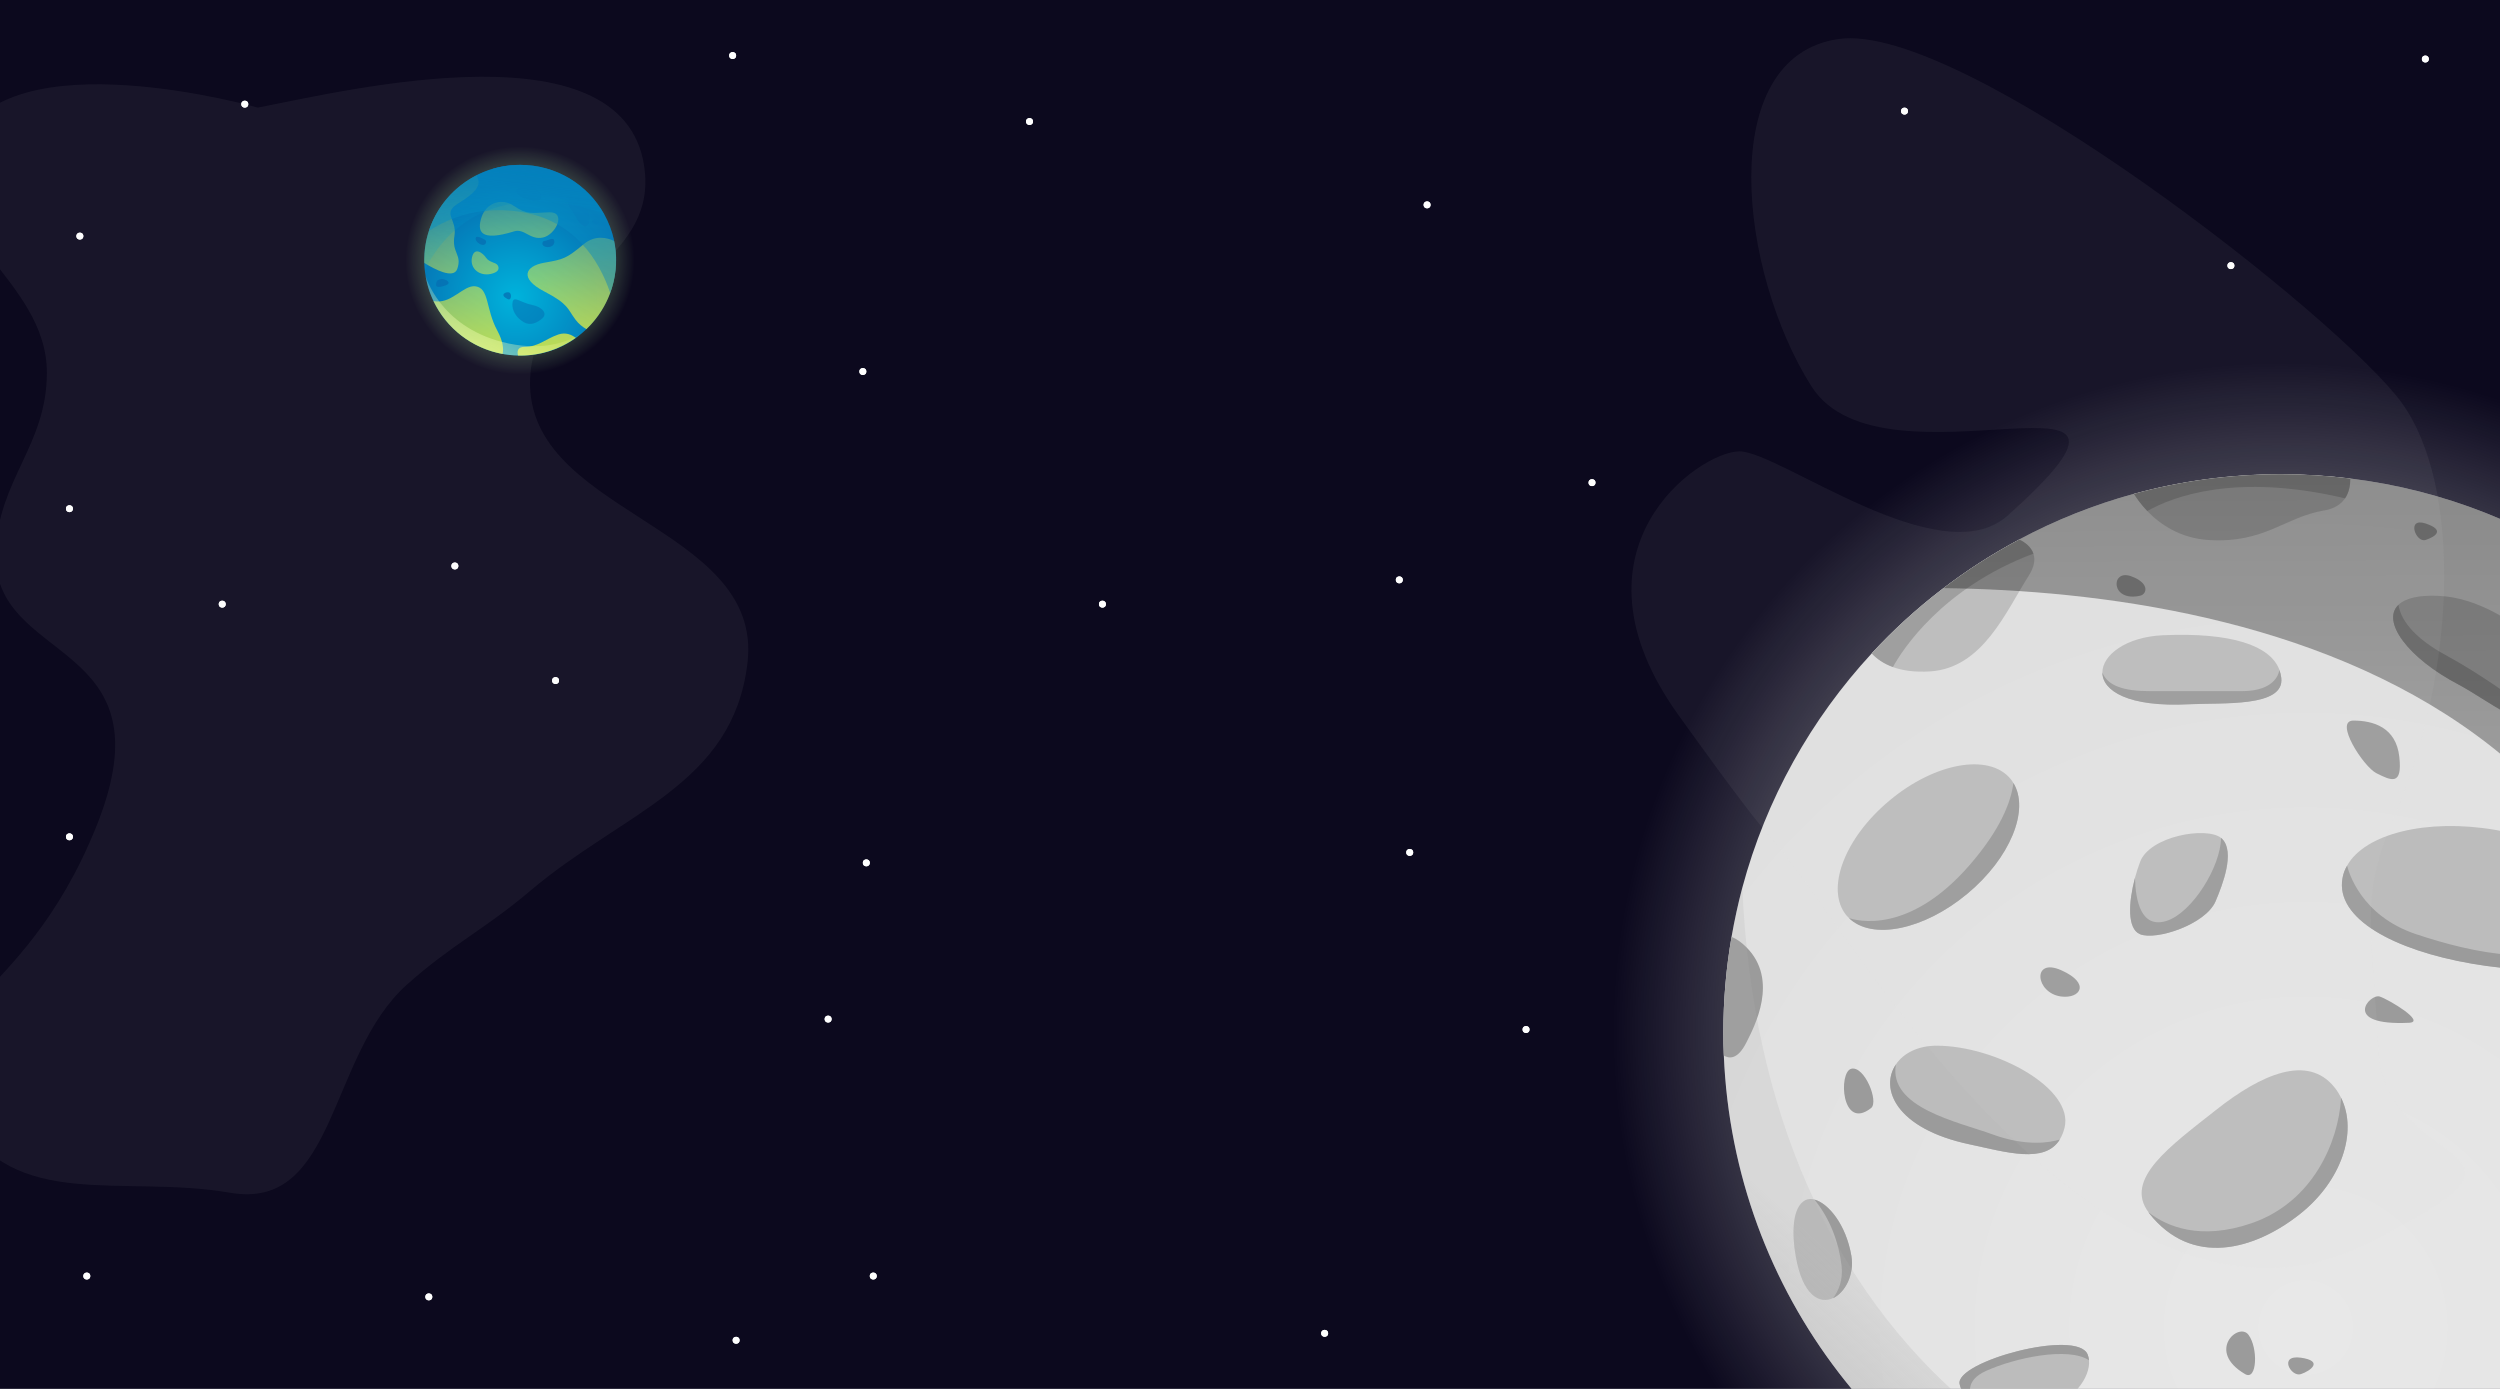 <svg width="1440" height="800" viewBox="0 0 1440 800" fill="none" xmlns="http://www.w3.org/2000/svg">
<g clip-path="url(#clip0_1_2)">
<rect width="1440" height="800" transform="translate(1440 800) rotate(180)" fill="#0C091E"/>
<g filter="url(#filter0_f_1_2)">
<circle cx="247" cy="747" r="2" transform="rotate(180 247 747)" fill="white"/>
</g>
<circle cx="247" cy="747" r="2" transform="rotate(180 247 747)" fill="white"/>
<g filter="url(#filter1_f_1_2)">
<circle cx="1102" cy="715" r="2" transform="rotate(180 1102 715)" fill="white"/>
</g>
<circle cx="1102" cy="715" r="2" transform="rotate(180 1102 715)" fill="white"/>
<g filter="url(#filter2_f_1_2)">
<circle cx="1368" cy="741" r="2" transform="rotate(180 1368 741)" fill="white"/>
</g>
<circle cx="1368" cy="741" r="2" transform="rotate(180 1368 741)" fill="white"/>
<g filter="url(#filter3_f_1_2)">
<circle cx="424" cy="772" r="2" transform="rotate(180 424 772)" fill="white"/>
</g>
<circle cx="424" cy="772" r="2" transform="rotate(180 424 772)" fill="white"/>
<g filter="url(#filter4_f_1_2)">
<circle cx="503" cy="735" r="2" transform="rotate(180 503 735)" fill="white"/>
</g>
<circle cx="503" cy="735" r="2" transform="rotate(180 503 735)" fill="white"/>
<g filter="url(#filter5_f_1_2)">
<circle cx="50" cy="735" r="2" transform="rotate(180 50 735)" fill="white"/>
</g>
<circle cx="50" cy="735" r="2" transform="rotate(180 50 735)" fill="white"/>
<g filter="url(#filter6_f_1_2)">
<circle cx="763" cy="768" r="2" transform="rotate(180 763 768)" fill="white"/>
</g>
<circle cx="763" cy="768" r="2" transform="rotate(180 763 768)" fill="white"/>
<g filter="url(#filter7_f_1_2)">
<circle cx="477" cy="587" r="2" transform="rotate(180 477 587)" fill="white"/>
</g>
<circle cx="477" cy="587" r="2" transform="rotate(180 477 587)" fill="white"/>
<g filter="url(#filter8_f_1_2)">
<circle cx="320" cy="392" r="2" transform="rotate(180 320 392)" fill="white"/>
</g>
<circle cx="320" cy="392" r="2" transform="rotate(180 320 392)" fill="white"/>
<g filter="url(#filter9_f_1_2)">
<circle cx="141" cy="60" r="2" transform="rotate(180 141 60)" fill="white"/>
</g>
<circle cx="141" cy="60" r="2" transform="rotate(180 141 60)" fill="white"/>
<g filter="url(#filter10_f_1_2)">
<circle cx="422" cy="32" r="2" transform="rotate(180 422 32)" fill="white"/>
</g>
<circle cx="422" cy="32" r="2" transform="rotate(180 422 32)" fill="white"/>
<g filter="url(#filter11_f_1_2)">
<circle cx="128" cy="348" r="2" transform="rotate(180 128 348)" fill="white"/>
</g>
<circle cx="128" cy="348" r="2" transform="rotate(180 128 348)" fill="white"/>
<g filter="url(#filter12_f_1_2)">
<circle cx="46" cy="136" r="2" transform="rotate(180 46 136)" fill="white"/>
</g>
<circle cx="46" cy="136" r="2" transform="rotate(180 46 136)" fill="white"/>
<g filter="url(#filter13_f_1_2)">
<circle cx="40" cy="482" r="2" transform="rotate(180 40 482)" fill="white"/>
</g>
<circle cx="40" cy="482" r="2" transform="rotate(180 40 482)" fill="white"/>
<g filter="url(#filter14_f_1_2)">
<circle cx="806" cy="334" r="2" transform="rotate(180 806 334)" fill="white"/>
</g>
<circle cx="806" cy="334" r="2" transform="rotate(180 806 334)" fill="white"/>
<g filter="url(#filter15_f_1_2)">
<circle cx="635" cy="348" r="2" transform="rotate(180 635 348)" fill="white"/>
</g>
<circle cx="635" cy="348" r="2" transform="rotate(180 635 348)" fill="white"/>
<g filter="url(#filter16_f_1_2)">
<circle cx="497" cy="214" r="2" transform="rotate(180 497 214)" fill="white"/>
</g>
<circle cx="497" cy="214" r="2" transform="rotate(180 497 214)" fill="white"/>
<g filter="url(#filter17_f_1_2)">
<circle cx="40" cy="293" r="2" transform="rotate(180 40 293)" fill="white"/>
</g>
<circle cx="40" cy="293" r="2" transform="rotate(180 40 293)" fill="white"/>
<g filter="url(#filter18_f_1_2)">
<circle cx="262" cy="326" r="2" transform="rotate(180 262 326)" fill="white"/>
</g>
<circle cx="262" cy="326" r="2" transform="rotate(180 262 326)" fill="white"/>
<g filter="url(#filter19_f_1_2)">
<circle cx="1085" cy="770" r="2" transform="rotate(180 1085 770)" fill="white"/>
</g>
<circle cx="1085" cy="770" r="2" transform="rotate(180 1085 770)" fill="white"/>
<g filter="url(#filter20_f_1_2)">
<circle cx="1397" cy="594" r="2" transform="rotate(180 1397 594)" fill="white"/>
</g>
<circle cx="1397" cy="594" r="2" transform="rotate(180 1397 594)" fill="white"/>
<g filter="url(#filter21_f_1_2)">
<circle cx="499" cy="497" r="2" transform="rotate(180 499 497)" fill="white"/>
</g>
<circle cx="499" cy="497" r="2" transform="rotate(180 499 497)" fill="white"/>
<g filter="url(#filter22_f_1_2)">
<circle cx="879" cy="593" r="2" transform="rotate(180 879 593)" fill="white"/>
</g>
<circle cx="879" cy="593" r="2" transform="rotate(180 879 593)" fill="white"/>
<g filter="url(#filter23_f_1_2)">
<circle cx="812" cy="491" r="2" transform="rotate(180 812 491)" fill="white"/>
</g>
<circle cx="812" cy="491" r="2" transform="rotate(180 812 491)" fill="white"/>
<g filter="url(#filter24_f_1_2)">
<circle cx="593" cy="70" r="2" transform="rotate(180 593 70)" fill="white"/>
</g>
<circle cx="593" cy="70" r="2" transform="rotate(180 593 70)" fill="white"/>
<g filter="url(#filter25_f_1_2)">
<circle cx="917" cy="278" r="2" transform="rotate(180 917 278)" fill="white"/>
</g>
<circle cx="917" cy="278" r="2" transform="rotate(180 917 278)" fill="white"/>
<g filter="url(#filter26_f_1_2)">
<circle cx="822" cy="118" r="2" transform="rotate(180 822 118)" fill="white"/>
</g>
<circle cx="822" cy="118" r="2" transform="rotate(180 822 118)" fill="white"/>
<g filter="url(#filter27_f_1_2)">
<circle cx="1097" cy="64" r="2" transform="rotate(180 1097 64)" fill="white"/>
</g>
<circle cx="1097" cy="64" r="2" transform="rotate(180 1097 64)" fill="white"/>
<g filter="url(#filter28_f_1_2)">
<circle cx="1397" cy="34" r="2" transform="rotate(180 1397 34)" fill="white"/>
</g>
<circle cx="1397" cy="34" r="2" transform="rotate(180 1397 34)" fill="white"/>
<g filter="url(#filter29_f_1_2)">
<circle cx="1169" cy="486" r="2" transform="rotate(180 1169 486)" fill="white"/>
</g>
<circle cx="1169" cy="486" r="2" transform="rotate(180 1169 486)" fill="white"/>
<g filter="url(#filter30_f_1_2)">
<circle cx="1339" cy="279" r="2" transform="rotate(180 1339 279)" fill="white"/>
</g>
<circle cx="1339" cy="279" r="2" transform="rotate(180 1339 279)" fill="white"/>
<g filter="url(#filter31_f_1_2)">
<circle cx="1285" cy="153" r="2" transform="rotate(180 1285 153)" fill="white"/>
</g>
<circle cx="1285" cy="153" r="2" transform="rotate(180 1285 153)" fill="white"/>
<path d="M430.523 382C422.098 452.208 359.491 467.31 305.523 513C278.936 535.509 260.522 543.815 234.523 567C188.619 607.936 194.189 697.667 132.523 687C70.856 676.334 7.596 698.211 -22.977 643C-57.888 579.958 11.523 585.5 55.523 476C99.523 366.5 -4.836 383.687 -2.477 318C-0.976 276.186 26.816 256.841 27.023 215C27.295 159.695 -45.521 133.003 -22.977 82.5C4.517 20.907 148.523 62 148.523 62C200.356 52 364.225 11.96 371.523 100C375.8 151.604 309.904 163.405 305.523 215C298.629 296.171 440.228 301.117 430.523 382Z" fill="#E5E5E5" fill-opacity="0.06"/>
<g clip-path="url(#clip1_1_2)">
<path d="M306.809 225.624C366.074 220.041 397.976 149.889 358.718 101.988C340.576 79.767 310.28 68.776 280.419 76.42C264.422 80.519 250.59 89.616 240.736 101.452C197.707 152.866 238.239 232.124 306.809 225.624Z" fill="url(#paint0_radial_1_2)"/>
<path d="M299.608 94.972C320.444 94.972 338.597 106.448 347.994 123.394C368.727 160.757 340.13 206.114 298.385 204.785C271.83 204.249 249.398 184.79 245.119 158.913C239.503 125.516 265.458 94.972 299.608 94.972Z" fill="url(#paint1_radial_1_2)"/>
<g opacity="0.75">
<path d="M277.674 141.009C279.963 141.576 280.595 138.743 279.3 138.104C278.005 137.455 274.752 135.518 274.099 136.816C273.446 138.104 275.073 140.36 277.674 141.009Z" fill="#056DB1"/>
<path d="M254.931 164.908C257.149 164.403 259.801 163.291 257.532 161.674C255.252 160.056 251.688 160.705 251.357 162.642C251.036 164.589 250.704 165.877 254.931 164.908Z" fill="#056DB1"/>
<path d="M299.442 112.907C304.208 115.75 311.14 116.78 311.793 113.875C312.445 110.97 307.897 106.448 302.374 107.097C296.842 107.736 296.189 110.97 299.442 112.907Z" fill="#056DB1"/>
<path d="M283.901 97.228C288.2 95.961 292.718 95.199 297.391 95.024C296.323 101.751 289.889 99.629 286.449 98.701C285.444 98.423 284.605 97.877 283.901 97.228Z" fill="#056DB1"/>
<path d="M329.655 113.226C327.552 112.31 326.081 116.78 329.002 120.654C331.924 124.527 333.23 129.379 336.804 130.347C340.379 131.316 342.327 118.717 329.655 113.226Z" fill="#056DB1"/>
<path d="M343.953 129.06C345.103 128.854 345.58 126.474 342.979 126.155C340.379 125.825 340.379 129.698 343.953 129.06Z" fill="#056DB1"/>
<path d="M315.036 142.297C317.325 142.503 319.584 141.328 319.263 138.743C318.942 136.157 315.367 138.743 313.741 138.743C312.114 138.743 311.461 141.977 315.036 142.297Z" fill="#056DB1"/>
<path d="M292.614 172.335C294.583 173.263 294.894 169.101 293.267 168.462C291.64 167.813 287.092 169.76 292.614 172.335Z" fill="#056DB1"/>
</g>
<path d="M313.409 151.341C324.454 149.405 326.081 149.085 336.151 140.679C342.814 135.127 349.766 136.919 353.703 138.774C354.439 142.358 354.833 146.077 354.833 149.889C354.833 165.506 348.274 179.608 337.747 189.6C335.582 188.323 333.344 186.592 331.603 184.285C326.733 177.826 327.707 175.24 313.409 167.813C299.121 160.386 302.364 153.278 313.409 151.341Z" fill="url(#paint2_linear_1_2)"/>
<path d="M249.688 173.417C259.884 175.539 266.836 164.074 273.778 164.908C281.901 165.877 279.622 177.826 286.45 190.425C289.869 196.729 290.107 201.097 289.496 203.878C271.851 200.644 257.159 189.065 249.688 173.417Z" fill="url(#paint3_linear_1_2)"/>
<path d="M244.373 149.889C244.373 128.575 256.578 110.105 274.42 100.999C278.492 107.396 271.892 112.145 264.028 117.1C254.278 123.239 263.375 125.825 261.759 135.838C260.132 145.851 266.307 146.5 263.386 154.895C261.303 160.891 250.445 155.204 244.404 151.455C244.383 150.94 244.373 150.414 244.373 149.889Z" fill="url(#paint4_linear_1_2)"/>
<path d="M296.189 133.252C302.095 131.429 305.286 138.423 312.756 136.806C320.227 135.189 326.402 121.952 316.331 122.271C306.26 122.59 303.659 123.888 296.189 118.717C288.719 113.546 279.943 117.1 277.342 125.176C274.752 133.252 276.379 139.392 296.189 133.252Z" fill="url(#paint5_linear_1_2)"/>
<path d="M283.849 157.481C286.957 156.492 287.745 154.895 286.771 152.959C285.797 151.022 281.901 151.341 279.953 148.436C278.005 145.531 273.125 141.977 271.83 148.436C270.525 154.895 276.7 159.747 283.849 157.481Z" fill="url(#paint6_linear_1_2)"/>
<path opacity="0.5" d="M295.215 174.282C295.795 169.976 299.763 174.282 306.26 175.57C312.756 176.858 315.357 180.741 312.435 183.327C309.513 185.913 305.617 187.849 301.711 185.593C297.816 183.327 294.573 179.124 295.215 174.282Z" fill="#056DB1"/>
<path d="M302.043 199.799C310.166 199.799 314.062 195.276 321.532 192.691C325.987 191.156 329.51 192.938 331.634 194.627C322.599 201.035 311.544 204.805 299.598 204.805C299.183 204.805 298.779 204.805 298.375 204.785C297.805 202.456 298.012 199.799 302.043 199.799Z" fill="url(#paint7_linear_1_2)"/>
<path opacity="0.45" d="M247.005 133.087C251.512 119.129 261.49 107.602 274.42 100.999C277.435 99.464 280.606 98.197 283.901 97.218C288.2 95.951 292.718 95.189 297.391 95.014C298.126 94.983 298.862 94.972 299.608 94.972C320.444 94.972 338.597 106.448 347.994 123.394C350.626 128.132 352.574 133.304 353.703 138.774C354.439 142.359 354.833 146.077 354.833 149.889C354.833 156.523 353.651 162.879 351.486 168.761C345.238 150.208 330.94 126.268 298.437 121.828C292.096 120.963 286.17 120.849 280.637 121.323C267.064 122.508 255.895 127.226 247.005 133.087Z" fill="url(#paint8_linear_1_2)"/>
<path opacity="0.45" d="M244.373 149.889C244.373 144.027 245.295 138.382 247.005 133.087C251.512 119.129 261.49 107.602 274.42 100.999C277.435 99.464 280.606 98.197 283.901 97.218C288.201 95.951 292.718 95.189 297.391 95.014C298.126 94.983 298.862 94.972 299.608 94.972C320.444 94.972 338.597 106.448 347.994 123.394C338.441 119.49 327.065 116.822 313.575 116.296C300.489 115.781 289.63 117.79 280.637 121.334C261.303 128.936 250.528 143.646 244.684 155.761C244.529 154.349 244.435 152.907 244.394 151.465C244.384 150.94 244.373 150.414 244.373 149.889Z" fill="url(#paint9_linear_1_2)"/>
<path d="M245.109 158.882C245.109 158.882 252.973 187.52 289.133 196.946C310.808 202.601 325.853 197.502 334.421 192.516C307.058 214.726 265.209 205.908 249.688 173.417C246.083 165.887 245.368 159.933 245.109 158.882Z" fill="url(#paint10_linear_1_2)"/>
</g>
<path d="M1353.63 1007.94C1675.93 977.352 1849.36 593.423 1635.91 331.206C1537.29 209.563 1372.54 149.378 1210.12 191.267C1123.09 213.731 1047.91 263.462 994.336 328.239C760.339 609.741 980.713 1043.54 1353.63 1007.94Z" fill="url(#paint11_radial_1_2)"/>
<path d="M992.641 594.765C992.641 575.974 994.265 557.537 997.371 539.665C999.065 530.058 1001.11 520.592 1003.58 511.268C1017.28 460.124 1043.25 414.067 1078.12 376.345C1090.76 362.641 1104.59 350.067 1119.49 338.764C1133.18 328.31 1147.79 318.914 1163.11 310.72C1183.86 299.63 1205.96 290.8 1229.11 284.442C1256.14 277.025 1284.59 273.14 1313.96 273.14C1327.44 273.14 1340.71 273.987 1353.7 275.612C1462.54 289.034 1554.59 356.99 1601.6 451.294C1619.95 488.027 1631.46 528.716 1634.49 571.736C1635.06 579.365 1635.34 587.065 1635.34 594.765C1635.34 643.295 1624.61 689.281 1605.41 730.535C1588.26 767.41 1564.26 800.469 1535.18 828.09C1508.28 853.661 1476.94 874.641 1442.42 889.688C1403.11 906.853 1359.63 916.39 1314.03 916.39C1175.46 916.39 1057.37 828.655 1012.26 705.599C1001.04 674.941 994.336 642.164 992.924 607.904C992.712 603.595 992.641 599.215 992.641 594.765Z" fill="url(#paint12_radial_1_2)"/>
<path d="M1349.25 505.97C1349.67 503.356 1350.59 500.884 1351.93 498.623C1362.16 480.257 1397.81 471.215 1437.55 478.067C1472.14 484.071 1499.74 500.46 1508.63 518.261C1511.25 523.489 1512.23 528.787 1511.32 534.085C1507.29 557.255 1468.4 562.835 1423.65 554.994C1378.89 547.294 1345.22 529.14 1349.25 505.97Z" fill="#BCBCBC"/>
<path d="M1444.47 659.118L1444.54 659.047C1453.44 645.626 1481.18 657.917 1513.43 679.039C1539.76 696.275 1558.54 713.44 1559.81 726.509C1560.09 729.476 1559.46 732.301 1557.83 734.844C1548.94 748.407 1513.65 749.326 1481.32 728.134C1448.99 706.941 1435.58 672.681 1444.47 659.118Z" fill="#BCBCBC"/>
<path d="M1088.43 461.042C1114.47 439.285 1145.67 433.705 1158.03 448.61C1158.66 449.387 1159.23 450.164 1159.72 451.012C1169.18 466.482 1157.89 494.243 1133.18 514.8C1108.05 535.78 1078.19 541.714 1064.99 528.787C1064.5 528.292 1064 527.798 1063.58 527.303C1051.23 512.398 1062.31 482.729 1088.43 461.042Z" fill="#BCBCBC"/>
<path d="M1276.33 639.409C1302.66 618.57 1329.41 607.056 1344.73 626.411C1346.21 628.248 1347.41 630.226 1348.47 632.345C1358.21 651.983 1348.61 680.451 1324.75 699.312C1298.43 720.151 1262.5 729.97 1238 698.959C1237.86 698.747 1237.65 698.535 1237.58 698.323C1223.18 679.18 1250.21 660.036 1276.33 639.409Z" fill="#BCBCBC"/>
<path d="M1381.51 348.371C1385.32 344.698 1392.87 342.649 1404.73 343.215C1448.21 345.122 1495.44 398.102 1482.24 415.126C1482.02 415.409 1481.81 415.621 1481.6 415.833C1467.91 431.303 1433.6 403.471 1416.1 394.287C1387.23 379.17 1371.41 358.049 1381.51 348.371Z" fill="#BCBCBC"/>
<path d="M1210.97 387.436C1210.9 377.405 1224.52 366.809 1245.98 365.89C1285.23 364.195 1307.6 371.753 1312.9 385.74C1313.46 387.224 1313.81 388.778 1314.03 390.473C1315.93 407.497 1280 404.601 1261.08 405.59C1225.58 407.497 1211.04 397.749 1210.97 387.436Z" fill="#BCBCBC"/>
<path d="M1092.03 613.131C1096.33 606.703 1104.66 602.323 1115.46 602.323C1149.49 602.323 1194.87 626.906 1189.16 649.652C1188.52 652.266 1187.53 654.526 1186.4 656.363C1177.65 670.491 1155.56 663.639 1134.31 659.118C1091.82 650.076 1082.71 626.906 1092.03 613.131Z" fill="#BCBCBC"/>
<path d="M1202.5 780.196C1202.92 781.184 1203.13 782.315 1203.27 783.516C1204.12 793.193 1194.59 807.321 1176.03 812.407C1163.96 815.728 1147.65 815.304 1137.56 809.087C1133.11 806.332 1129.93 802.518 1128.73 797.29C1125.91 784.293 1196.5 765.149 1202.5 780.196Z" fill="#BCBCBC"/>
<path d="M1039.94 691.259C1041.42 690.553 1043.18 690.412 1045.09 690.906C1052.99 692.955 1063.3 705.105 1066.41 723.401C1068.17 734.138 1062.81 744.451 1055.82 747.701C1048.05 751.374 1038.24 746.288 1034.29 723.401C1031.96 710.403 1032.31 695.074 1039.94 691.259Z" fill="#BCBCBC"/>
<path d="M1078.12 376.345C1102.47 349.996 1131.2 327.745 1163.11 310.791C1166.71 312.557 1169.96 315.171 1171.23 318.915C1172.36 322.235 1171.86 326.473 1168.4 331.842C1155.2 352.681 1141.93 384.822 1111.72 386.729C1102.9 387.294 1095.91 386.235 1090.33 384.257C1084.97 382.279 1081.02 379.453 1078.12 376.345Z" fill="#BCBCBC"/>
<path d="M1229.18 284.512C1256.21 277.095 1284.66 273.21 1314.03 273.21C1327.51 273.21 1340.78 274.058 1353.77 275.682C1353.77 279.497 1353.06 283.594 1350.73 287.056C1348.47 290.376 1344.73 293.06 1338.59 294.049C1315.93 297.863 1304.57 312.98 1272.45 311.073C1255.79 310.084 1244.14 301.961 1236.87 294.402C1233.27 290.588 1230.8 287.056 1229.18 284.512Z" fill="#BCBCBC"/>
<path d="M1368.8 445.36C1377.27 449.599 1383.91 452.919 1382 435.895C1380.1 418.87 1366.9 415.056 1355.53 415.056C1344.24 415.056 1361.25 441.546 1368.8 445.36Z" fill="#9B9B9B"/>
<path d="M992.642 594.765C992.642 575.974 994.266 557.537 997.372 539.665C1000.12 540.725 1002.95 542.632 1005.91 545.599C1024.83 564.531 1010.5 591.374 1005.91 600.487C1000.83 610.659 995.748 609.741 992.924 607.975C992.713 603.595 992.642 599.215 992.642 594.765Z" fill="#9B9B9B"/>
<path d="M1187.32 573.997C1198.26 575.339 1204.33 566.438 1187.32 558.88C1170.31 551.251 1172.22 572.089 1187.32 573.997Z" fill="#9B9B9B"/>
<path d="M1325.32 791.498C1330.97 789.591 1338.52 783.939 1325.32 782.032C1312.12 780.195 1319.67 793.405 1325.32 791.498Z" fill="#9B9B9B"/>
<path d="M1293.2 791.498C1300.12 795.524 1300.76 776.381 1295.11 768.822C1289.46 761.264 1270.54 778.288 1293.2 791.498Z" fill="#9B9B9B"/>
<path d="M1232.71 343.144C1236.8 342.226 1238.36 335.586 1227.06 331.771C1215.7 328.027 1215.7 346.959 1232.71 343.144Z" fill="#9B9B9B"/>
<path d="M1397.18 311.003C1402.82 309.095 1408.54 305.351 1397.18 301.537C1385.81 297.793 1391.53 312.91 1397.18 311.003Z" fill="#9B9B9B"/>
<path d="M1387.72 589.114C1397.32 588.619 1376.35 575.904 1370.71 573.997C1365.06 572.089 1348.05 591.021 1387.72 589.114Z" fill="#9B9B9B"/>
<path d="M1077.7 638.279C1082.43 634.606 1073.89 613.696 1066.34 615.604C1058.78 617.511 1060.69 651.56 1077.7 638.279Z" fill="#9B9B9B"/>
<path d="M1229.74 505.687C1230.59 502.438 1231.65 499.259 1232.71 496.433C1238.21 481.669 1270.75 475.877 1279.37 482.658C1279.58 482.8 1279.79 483.012 1280 483.223C1287.55 490.782 1280.21 509.784 1276.19 519.179C1270.54 532.389 1242.17 541.855 1232.71 538.111C1225.08 534.932 1226.07 519.462 1229.74 505.687Z" fill="#BCBCBC"/>
<path d="M1559.81 726.438C1560.09 729.405 1559.46 732.231 1557.83 734.774C1548.94 748.337 1513.65 749.255 1481.32 728.063C1448.99 706.871 1435.58 672.61 1444.47 659.047L1444.54 658.977C1444.05 667.242 1447.51 678.827 1459.58 695.003C1491.06 737.034 1548.45 751.515 1559.81 726.438Z" fill="#9B9B9B"/>
<path d="M1349.25 505.97C1349.67 503.356 1350.59 500.884 1351.93 498.623C1352.71 501.873 1359.69 527.374 1391.53 538.041C1424.56 549.06 1469.03 558.879 1495.5 538.041C1503.98 531.4 1507.58 524.548 1508.63 518.332C1511.25 523.559 1512.23 528.857 1511.32 534.155C1507.29 557.325 1468.4 562.906 1423.65 555.065C1378.89 547.294 1345.22 529.14 1349.25 505.97Z" fill="#9B9B9B"/>
<path d="M1297.01 704.539C1332.17 692.389 1346.99 657.917 1348.47 632.345C1358.21 651.983 1348.61 680.451 1324.75 699.312C1298.43 720.151 1262.5 729.97 1238 698.959C1237.86 698.747 1237.65 698.535 1237.58 698.323C1248.17 706.517 1267.44 714.712 1297.01 704.539Z" fill="#9B9B9B"/>
<path d="M1229.74 505.687C1230.1 519.391 1233.48 534.862 1247.81 530.482C1262.5 525.961 1279.15 499.329 1279.3 482.658C1279.51 482.8 1279.72 483.012 1279.93 483.223C1287.48 490.782 1280.14 509.784 1276.12 519.179C1270.47 532.389 1242.1 541.855 1232.64 538.111C1225.08 534.932 1226.07 519.462 1229.74 505.687Z" fill="#9B9B9B"/>
<path d="M1092.03 613.131C1087.72 638.067 1127.67 646.12 1147.65 653.396C1167.42 660.601 1180.97 658.058 1186.47 656.363C1177.72 670.491 1155.63 663.639 1134.38 659.118C1091.82 650.076 1082.71 626.906 1092.03 613.131Z" fill="#9B9B9B"/>
<path d="M1202.5 780.195C1202.92 781.184 1203.13 782.315 1203.27 783.515C1191.34 775.604 1160.78 782.032 1143.91 789.661C1131.84 795.171 1133.81 803.224 1137.56 809.017C1133.11 806.262 1129.93 802.447 1128.73 797.22C1125.91 784.293 1196.5 765.149 1202.5 780.195Z" fill="#9B9B9B"/>
<path d="M1381.51 348.371C1383.13 358.543 1392.45 368.433 1408.54 377.263C1429.37 388.636 1444.47 399.939 1457.67 409.404C1464.59 414.349 1474.12 415.691 1481.6 415.833C1467.91 431.303 1433.6 403.471 1416.1 394.287C1387.22 379.17 1371.41 358.049 1381.51 348.371Z" fill="#9B9B9B"/>
<path d="M1210.97 387.436C1214 394.994 1223.18 398.102 1238.43 398.102L1291.37 398.102C1311.63 398.102 1312.9 386.376 1312.9 385.811C1313.46 387.294 1313.81 388.848 1314.03 390.544C1315.93 407.568 1280 404.672 1261.08 405.661C1225.58 407.497 1211.04 397.749 1210.97 387.436Z" fill="#9B9B9B"/>
<path d="M1236.87 294.332C1233.27 290.658 1230.8 287.056 1229.18 284.513C1256.21 277.095 1284.66 273.21 1314.03 273.21C1327.51 273.21 1340.78 274.058 1353.77 275.683C1353.77 279.497 1353.06 283.594 1350.73 287.056C1287.91 272.221 1251.7 285.996 1236.87 294.332Z" fill="#9B9B9B"/>
<path d="M1078.12 376.345C1102.48 349.996 1131.2 327.744 1163.11 310.791C1166.71 312.557 1169.96 315.17 1171.23 318.914C1118.5 338.693 1095.7 374.508 1090.33 384.186C1084.97 382.279 1081.02 379.453 1078.12 376.345Z" fill="#9B9B9B"/>
<path d="M1064.99 528.787C1069.23 530.27 1099.37 538.676 1134.45 498.341C1152.17 477.925 1158.31 462.102 1159.72 451.012C1169.18 466.482 1157.89 494.243 1133.18 514.8C1108.05 535.709 1078.19 541.714 1064.99 528.787Z" fill="#9B9B9B"/>
<path d="M1045.09 690.977C1052.99 693.025 1063.3 705.175 1066.41 723.471C1068.17 734.209 1062.81 744.522 1055.82 747.772C1058.85 743.745 1061.68 737.599 1060.76 729.123C1059.13 715.418 1053.98 701.714 1045.09 690.977Z" fill="#9B9B9B"/>
<path opacity="0.45" d="M1119.49 338.764C1133.18 328.31 1147.79 318.914 1163.11 310.72C1183.86 299.63 1205.96 290.8 1229.11 284.442C1256.14 277.025 1284.59 273.14 1313.96 273.14C1327.44 273.14 1340.71 273.987 1353.7 275.612C1462.54 289.034 1554.59 356.99 1601.6 451.294C1619.95 488.027 1631.46 528.716 1634.49 571.736C1635.06 579.365 1635.34 587.065 1635.34 594.765C1635.34 643.295 1624.61 689.281 1605.41 730.535C1588.26 767.41 1564.26 800.469 1535.18 828.09C1624.82 400.221 1295.11 340.954 1119.49 338.764Z" fill="url(#paint13_linear_1_2)"/>
<path d="M992.641 594.765C992.641 575.974 994.265 557.537 997.37 539.665C999.065 530.058 1001.11 520.592 1003.58 511.268C1014.73 769.953 1189.79 917.026 1442.42 889.688C1403.11 906.853 1359.63 916.39 1314.03 916.39C1175.46 916.39 1057.37 828.655 1012.26 705.599C1001.04 674.941 994.335 642.164 992.923 607.904C992.712 603.595 992.641 599.215 992.641 594.765Z" fill="url(#paint14_linear_1_2)"/>
<path d="M1056.5 531.5C1111 609 1235.89 778.5 1360.89 717.5C1485.89 656.5 1374 677.5 1370 605C1366 532.5 1359.5 516 1378.5 472C1415.71 385.827 1417.78 279.5 1383.39 232C1349 184.5 1130.39 12 1058.89 22.5C987.387 33 1001.89 157 1043.39 222.5C1084.89 288 1267.39 197.53 1156.39 297C1117.89 331.5 1024.89 260 1001.89 260C978.887 260 898.137 316.27 966.887 412C1040.5 514.5 1002 454 1056.5 531.5Z" fill="#E5E5E5" fill-opacity="0.06"/>
</g>
<defs>
<filter id="filter0_f_1_2" x="240" y="740" width="14" height="14" filterUnits="userSpaceOnUse" color-interpolation-filters="sRGB">
<feFlood flood-opacity="0" result="BackgroundImageFix"/>
<feBlend mode="normal" in="SourceGraphic" in2="BackgroundImageFix" result="shape"/>
<feGaussianBlur stdDeviation="2.5" result="effect1_foregroundBlur_1_2"/>
</filter>
<filter id="filter1_f_1_2" x="1095" y="708" width="14" height="14" filterUnits="userSpaceOnUse" color-interpolation-filters="sRGB">
<feFlood flood-opacity="0" result="BackgroundImageFix"/>
<feBlend mode="normal" in="SourceGraphic" in2="BackgroundImageFix" result="shape"/>
<feGaussianBlur stdDeviation="2.5" result="effect1_foregroundBlur_1_2"/>
</filter>
<filter id="filter2_f_1_2" x="1361" y="734" width="14" height="14" filterUnits="userSpaceOnUse" color-interpolation-filters="sRGB">
<feFlood flood-opacity="0" result="BackgroundImageFix"/>
<feBlend mode="normal" in="SourceGraphic" in2="BackgroundImageFix" result="shape"/>
<feGaussianBlur stdDeviation="2.5" result="effect1_foregroundBlur_1_2"/>
</filter>
<filter id="filter3_f_1_2" x="417" y="765" width="14" height="14" filterUnits="userSpaceOnUse" color-interpolation-filters="sRGB">
<feFlood flood-opacity="0" result="BackgroundImageFix"/>
<feBlend mode="normal" in="SourceGraphic" in2="BackgroundImageFix" result="shape"/>
<feGaussianBlur stdDeviation="2.5" result="effect1_foregroundBlur_1_2"/>
</filter>
<filter id="filter4_f_1_2" x="496" y="728" width="14" height="14" filterUnits="userSpaceOnUse" color-interpolation-filters="sRGB">
<feFlood flood-opacity="0" result="BackgroundImageFix"/>
<feBlend mode="normal" in="SourceGraphic" in2="BackgroundImageFix" result="shape"/>
<feGaussianBlur stdDeviation="2.5" result="effect1_foregroundBlur_1_2"/>
</filter>
<filter id="filter5_f_1_2" x="43" y="728" width="14" height="14" filterUnits="userSpaceOnUse" color-interpolation-filters="sRGB">
<feFlood flood-opacity="0" result="BackgroundImageFix"/>
<feBlend mode="normal" in="SourceGraphic" in2="BackgroundImageFix" result="shape"/>
<feGaussianBlur stdDeviation="2.5" result="effect1_foregroundBlur_1_2"/>
</filter>
<filter id="filter6_f_1_2" x="756" y="761" width="14" height="14" filterUnits="userSpaceOnUse" color-interpolation-filters="sRGB">
<feFlood flood-opacity="0" result="BackgroundImageFix"/>
<feBlend mode="normal" in="SourceGraphic" in2="BackgroundImageFix" result="shape"/>
<feGaussianBlur stdDeviation="2.5" result="effect1_foregroundBlur_1_2"/>
</filter>
<filter id="filter7_f_1_2" x="470" y="580" width="14" height="14" filterUnits="userSpaceOnUse" color-interpolation-filters="sRGB">
<feFlood flood-opacity="0" result="BackgroundImageFix"/>
<feBlend mode="normal" in="SourceGraphic" in2="BackgroundImageFix" result="shape"/>
<feGaussianBlur stdDeviation="2.5" result="effect1_foregroundBlur_1_2"/>
</filter>
<filter id="filter8_f_1_2" x="313" y="385" width="14" height="14" filterUnits="userSpaceOnUse" color-interpolation-filters="sRGB">
<feFlood flood-opacity="0" result="BackgroundImageFix"/>
<feBlend mode="normal" in="SourceGraphic" in2="BackgroundImageFix" result="shape"/>
<feGaussianBlur stdDeviation="2.5" result="effect1_foregroundBlur_1_2"/>
</filter>
<filter id="filter9_f_1_2" x="134" y="53" width="14" height="14" filterUnits="userSpaceOnUse" color-interpolation-filters="sRGB">
<feFlood flood-opacity="0" result="BackgroundImageFix"/>
<feBlend mode="normal" in="SourceGraphic" in2="BackgroundImageFix" result="shape"/>
<feGaussianBlur stdDeviation="2.5" result="effect1_foregroundBlur_1_2"/>
</filter>
<filter id="filter10_f_1_2" x="415" y="25" width="14" height="14" filterUnits="userSpaceOnUse" color-interpolation-filters="sRGB">
<feFlood flood-opacity="0" result="BackgroundImageFix"/>
<feBlend mode="normal" in="SourceGraphic" in2="BackgroundImageFix" result="shape"/>
<feGaussianBlur stdDeviation="2.5" result="effect1_foregroundBlur_1_2"/>
</filter>
<filter id="filter11_f_1_2" x="121" y="341" width="14" height="14" filterUnits="userSpaceOnUse" color-interpolation-filters="sRGB">
<feFlood flood-opacity="0" result="BackgroundImageFix"/>
<feBlend mode="normal" in="SourceGraphic" in2="BackgroundImageFix" result="shape"/>
<feGaussianBlur stdDeviation="2.5" result="effect1_foregroundBlur_1_2"/>
</filter>
<filter id="filter12_f_1_2" x="39" y="129" width="14" height="14" filterUnits="userSpaceOnUse" color-interpolation-filters="sRGB">
<feFlood flood-opacity="0" result="BackgroundImageFix"/>
<feBlend mode="normal" in="SourceGraphic" in2="BackgroundImageFix" result="shape"/>
<feGaussianBlur stdDeviation="2.5" result="effect1_foregroundBlur_1_2"/>
</filter>
<filter id="filter13_f_1_2" x="33" y="475" width="14" height="14" filterUnits="userSpaceOnUse" color-interpolation-filters="sRGB">
<feFlood flood-opacity="0" result="BackgroundImageFix"/>
<feBlend mode="normal" in="SourceGraphic" in2="BackgroundImageFix" result="shape"/>
<feGaussianBlur stdDeviation="2.5" result="effect1_foregroundBlur_1_2"/>
</filter>
<filter id="filter14_f_1_2" x="799" y="327" width="14" height="14" filterUnits="userSpaceOnUse" color-interpolation-filters="sRGB">
<feFlood flood-opacity="0" result="BackgroundImageFix"/>
<feBlend mode="normal" in="SourceGraphic" in2="BackgroundImageFix" result="shape"/>
<feGaussianBlur stdDeviation="2.5" result="effect1_foregroundBlur_1_2"/>
</filter>
<filter id="filter15_f_1_2" x="628" y="341" width="14" height="14" filterUnits="userSpaceOnUse" color-interpolation-filters="sRGB">
<feFlood flood-opacity="0" result="BackgroundImageFix"/>
<feBlend mode="normal" in="SourceGraphic" in2="BackgroundImageFix" result="shape"/>
<feGaussianBlur stdDeviation="2.5" result="effect1_foregroundBlur_1_2"/>
</filter>
<filter id="filter16_f_1_2" x="490" y="207" width="14" height="14" filterUnits="userSpaceOnUse" color-interpolation-filters="sRGB">
<feFlood flood-opacity="0" result="BackgroundImageFix"/>
<feBlend mode="normal" in="SourceGraphic" in2="BackgroundImageFix" result="shape"/>
<feGaussianBlur stdDeviation="2.5" result="effect1_foregroundBlur_1_2"/>
</filter>
<filter id="filter17_f_1_2" x="33" y="286" width="14" height="14" filterUnits="userSpaceOnUse" color-interpolation-filters="sRGB">
<feFlood flood-opacity="0" result="BackgroundImageFix"/>
<feBlend mode="normal" in="SourceGraphic" in2="BackgroundImageFix" result="shape"/>
<feGaussianBlur stdDeviation="2.5" result="effect1_foregroundBlur_1_2"/>
</filter>
<filter id="filter18_f_1_2" x="255" y="319" width="14" height="14" filterUnits="userSpaceOnUse" color-interpolation-filters="sRGB">
<feFlood flood-opacity="0" result="BackgroundImageFix"/>
<feBlend mode="normal" in="SourceGraphic" in2="BackgroundImageFix" result="shape"/>
<feGaussianBlur stdDeviation="2.5" result="effect1_foregroundBlur_1_2"/>
</filter>
<filter id="filter19_f_1_2" x="1078" y="763" width="14" height="14" filterUnits="userSpaceOnUse" color-interpolation-filters="sRGB">
<feFlood flood-opacity="0" result="BackgroundImageFix"/>
<feBlend mode="normal" in="SourceGraphic" in2="BackgroundImageFix" result="shape"/>
<feGaussianBlur stdDeviation="2.5" result="effect1_foregroundBlur_1_2"/>
</filter>
<filter id="filter20_f_1_2" x="1390" y="587" width="14" height="14" filterUnits="userSpaceOnUse" color-interpolation-filters="sRGB">
<feFlood flood-opacity="0" result="BackgroundImageFix"/>
<feBlend mode="normal" in="SourceGraphic" in2="BackgroundImageFix" result="shape"/>
<feGaussianBlur stdDeviation="2.5" result="effect1_foregroundBlur_1_2"/>
</filter>
<filter id="filter21_f_1_2" x="492" y="490" width="14" height="14" filterUnits="userSpaceOnUse" color-interpolation-filters="sRGB">
<feFlood flood-opacity="0" result="BackgroundImageFix"/>
<feBlend mode="normal" in="SourceGraphic" in2="BackgroundImageFix" result="shape"/>
<feGaussianBlur stdDeviation="2.5" result="effect1_foregroundBlur_1_2"/>
</filter>
<filter id="filter22_f_1_2" x="872" y="586" width="14" height="14" filterUnits="userSpaceOnUse" color-interpolation-filters="sRGB">
<feFlood flood-opacity="0" result="BackgroundImageFix"/>
<feBlend mode="normal" in="SourceGraphic" in2="BackgroundImageFix" result="shape"/>
<feGaussianBlur stdDeviation="2.5" result="effect1_foregroundBlur_1_2"/>
</filter>
<filter id="filter23_f_1_2" x="805" y="484" width="14" height="14" filterUnits="userSpaceOnUse" color-interpolation-filters="sRGB">
<feFlood flood-opacity="0" result="BackgroundImageFix"/>
<feBlend mode="normal" in="SourceGraphic" in2="BackgroundImageFix" result="shape"/>
<feGaussianBlur stdDeviation="2.5" result="effect1_foregroundBlur_1_2"/>
</filter>
<filter id="filter24_f_1_2" x="586" y="63" width="14" height="14" filterUnits="userSpaceOnUse" color-interpolation-filters="sRGB">
<feFlood flood-opacity="0" result="BackgroundImageFix"/>
<feBlend mode="normal" in="SourceGraphic" in2="BackgroundImageFix" result="shape"/>
<feGaussianBlur stdDeviation="2.5" result="effect1_foregroundBlur_1_2"/>
</filter>
<filter id="filter25_f_1_2" x="910" y="271" width="14" height="14" filterUnits="userSpaceOnUse" color-interpolation-filters="sRGB">
<feFlood flood-opacity="0" result="BackgroundImageFix"/>
<feBlend mode="normal" in="SourceGraphic" in2="BackgroundImageFix" result="shape"/>
<feGaussianBlur stdDeviation="2.5" result="effect1_foregroundBlur_1_2"/>
</filter>
<filter id="filter26_f_1_2" x="815" y="111" width="14" height="14" filterUnits="userSpaceOnUse" color-interpolation-filters="sRGB">
<feFlood flood-opacity="0" result="BackgroundImageFix"/>
<feBlend mode="normal" in="SourceGraphic" in2="BackgroundImageFix" result="shape"/>
<feGaussianBlur stdDeviation="2.5" result="effect1_foregroundBlur_1_2"/>
</filter>
<filter id="filter27_f_1_2" x="1090" y="57" width="14" height="14" filterUnits="userSpaceOnUse" color-interpolation-filters="sRGB">
<feFlood flood-opacity="0" result="BackgroundImageFix"/>
<feBlend mode="normal" in="SourceGraphic" in2="BackgroundImageFix" result="shape"/>
<feGaussianBlur stdDeviation="2.5" result="effect1_foregroundBlur_1_2"/>
</filter>
<filter id="filter28_f_1_2" x="1390" y="27" width="14" height="14" filterUnits="userSpaceOnUse" color-interpolation-filters="sRGB">
<feFlood flood-opacity="0" result="BackgroundImageFix"/>
<feBlend mode="normal" in="SourceGraphic" in2="BackgroundImageFix" result="shape"/>
<feGaussianBlur stdDeviation="2.5" result="effect1_foregroundBlur_1_2"/>
</filter>
<filter id="filter29_f_1_2" x="1162" y="479" width="14" height="14" filterUnits="userSpaceOnUse" color-interpolation-filters="sRGB">
<feFlood flood-opacity="0" result="BackgroundImageFix"/>
<feBlend mode="normal" in="SourceGraphic" in2="BackgroundImageFix" result="shape"/>
<feGaussianBlur stdDeviation="2.5" result="effect1_foregroundBlur_1_2"/>
</filter>
<filter id="filter30_f_1_2" x="1332" y="272" width="14" height="14" filterUnits="userSpaceOnUse" color-interpolation-filters="sRGB">
<feFlood flood-opacity="0" result="BackgroundImageFix"/>
<feBlend mode="normal" in="SourceGraphic" in2="BackgroundImageFix" result="shape"/>
<feGaussianBlur stdDeviation="2.5" result="effect1_foregroundBlur_1_2"/>
</filter>
<filter id="filter31_f_1_2" x="1278" y="146" width="14" height="14" filterUnits="userSpaceOnUse" color-interpolation-filters="sRGB">
<feFlood flood-opacity="0" result="BackgroundImageFix"/>
<feBlend mode="normal" in="SourceGraphic" in2="BackgroundImageFix" result="shape"/>
<feGaussianBlur stdDeviation="2.5" result="effect1_foregroundBlur_1_2"/>
</filter>
<radialGradient id="paint0_radial_1_2" cx="0" cy="0" r="1" gradientUnits="userSpaceOnUse" gradientTransform="translate(299.526 149.997) rotate(180) scale(65.998 65.618)">
<stop stop-color="#90DD6F"/>
<stop offset="1" stop-color="#B8FFA9" stop-opacity="0"/>
</radialGradient>
<radialGradient id="paint1_radial_1_2" cx="0" cy="0" r="1" gradientUnits="userSpaceOnUse" gradientTransform="translate(296.866 171.379) rotate(180) scale(67.03 66.644)">
<stop stop-color="#00B3DC"/>
<stop offset="1" stop-color="#056DB0"/>
</radialGradient>
<linearGradient id="paint2_linear_1_2" x1="335.897" y1="234.553" x2="323.372" y2="76.594" gradientUnits="userSpaceOnUse">
<stop stop-color="#F2F236"/>
<stop offset="1" stop-color="#F2F236" stop-opacity="0"/>
</linearGradient>
<linearGradient id="paint3_linear_1_2" x1="273.92" y1="239.468" x2="261.394" y2="81.509" gradientUnits="userSpaceOnUse">
<stop stop-color="#F2F236"/>
<stop offset="1" stop-color="#F2F236" stop-opacity="0"/>
</linearGradient>
<linearGradient id="paint4_linear_1_2" x1="268.999" y1="239.858" x2="256.473" y2="81.9" gradientUnits="userSpaceOnUse">
<stop stop-color="#F2F236"/>
<stop offset="1" stop-color="#F2F236" stop-opacity="0"/>
</linearGradient>
<linearGradient id="paint5_linear_1_2" x1="307.7" y1="236.789" x2="295.174" y2="78.83" gradientUnits="userSpaceOnUse">
<stop stop-color="#F2F236"/>
<stop offset="1" stop-color="#F2F236" stop-opacity="0"/>
</linearGradient>
<linearGradient id="paint6_linear_1_2" x1="286.313" y1="238.485" x2="273.788" y2="80.526" gradientUnits="userSpaceOnUse">
<stop stop-color="#F2F236"/>
<stop offset="1" stop-color="#F2F236" stop-opacity="0"/>
</linearGradient>
<linearGradient id="paint7_linear_1_2" x1="317.861" y1="235.983" x2="305.336" y2="78.025" gradientUnits="userSpaceOnUse">
<stop stop-color="#F2F236"/>
<stop offset="1" stop-color="#F2F236" stop-opacity="0"/>
</linearGradient>
<linearGradient id="paint8_linear_1_2" x1="308.003" y1="78.796" x2="299.813" y2="153.905" gradientUnits="userSpaceOnUse">
<stop stop-color="#00ACD8"/>
<stop offset="1" stop-color="#0983BD"/>
</linearGradient>
<linearGradient id="paint9_linear_1_2" x1="302.434" y1="82.025" x2="293.28" y2="160.526" gradientUnits="userSpaceOnUse">
<stop stop-color="#056EB1"/>
<stop offset="1" stop-color="#00A9D7" stop-opacity="0.3"/>
</linearGradient>
<linearGradient id="paint10_linear_1_2" x1="259.495" y1="235.05" x2="293.94" y2="166.733" gradientUnits="userSpaceOnUse">
<stop stop-color="#E2FFB5"/>
<stop offset="1" stop-color="#FFFFB3" stop-opacity="0"/>
</linearGradient>
<radialGradient id="paint11_radial_1_2" cx="0" cy="0" r="1" gradientUnits="userSpaceOnUse" gradientTransform="translate(1313.99 594.023) rotate(180) scale(384.93 385.218)">
<stop stop-color="#F8F8F8"/>
<stop offset="1" stop-color="white" stop-opacity="0"/>
</radialGradient>
<radialGradient id="paint12_radial_1_2" cx="0" cy="0" r="1" gradientUnits="userSpaceOnUse" gradientTransform="translate(1328.18 765.038) rotate(180) scale(490.729 491.096)">
<stop stop-color="#E8E8E8"/>
<stop offset="1" stop-color="#DFDFDF"/>
</radialGradient>
<linearGradient id="paint13_linear_1_2" x1="1376.1" y1="129.597" x2="1379.24" y2="926.644" gradientUnits="userSpaceOnUse">
<stop/>
<stop offset="1" stop-opacity="0.2"/>
</linearGradient>
<linearGradient id="paint14_linear_1_2" x1="1028.15" y1="916.532" x2="1223.83" y2="699.883" gradientUnits="userSpaceOnUse">
<stop stop-color="#B7B7B7"/>
<stop offset="0.557" stop-color="#AEAEAE" stop-opacity="0.2"/>
</linearGradient>
<clipPath id="clip0_1_2">
<rect width="1440" height="800" fill="white" transform="translate(1440 800) rotate(180)"/>
</clipPath>
<clipPath id="clip1_1_2">
<rect width="153" height="152" fill="white" transform="translate(376.023 226) rotate(180)"/>
</clipPath>
</defs>
</svg>
